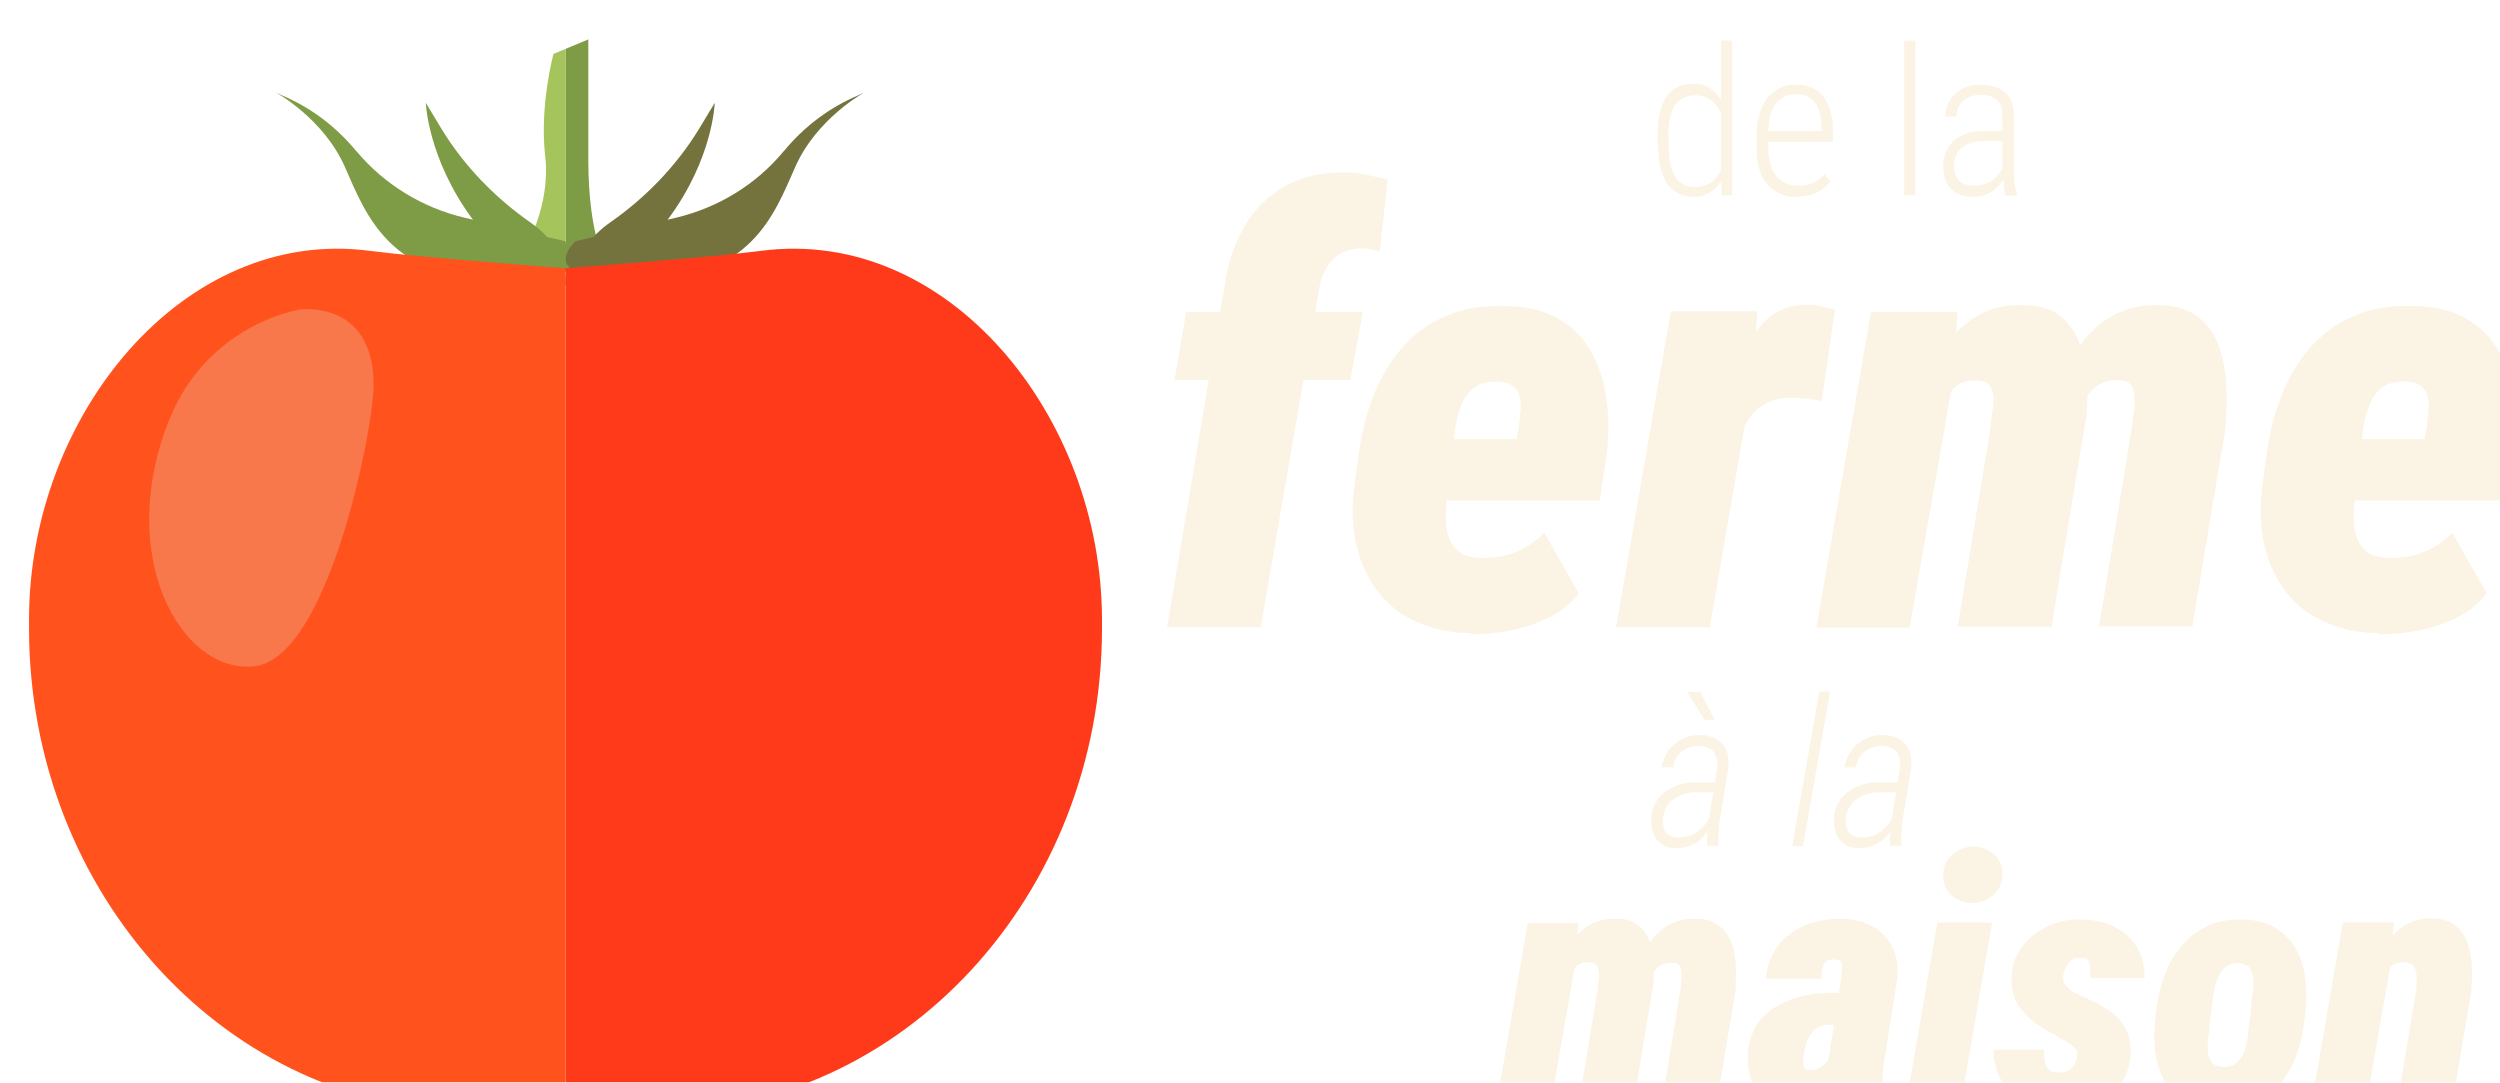 <?xml version="1.0" encoding="UTF-8"?>
<svg id="Calque_1" data-name="Calque 1" xmlns="http://www.w3.org/2000/svg" xmlns:xlink="http://www.w3.org/1999/xlink" version="1.1" viewBox="0 0 603 261.1">
  <defs>
    <style>
      .cls-1 {
        fill: #ff3a1a;
      }

      .cls-1, .cls-2, .cls-3, .cls-4, .cls-5, .cls-6, .cls-7 {
        stroke-width: 0px;
      }

      .cls-2 {
        fill: #f8784b;
      }

      .cls-3 {
        fill: #fbf4e4;
      }

      .cls-8 {
        filter: url(#drop-shadow-2);
      }

      .cls-9 {
        filter: url(#drop-shadow-1);
      }

      .cls-4 {
        fill: #ff521d;
      }

      .cls-5 {
        fill: #74733d;
      }

      .cls-6 {
        fill: #7e9b46;
      }

      .cls-7 {
        fill: #a5c45b;
      }
    </style>
    <filter id="drop-shadow-1" filterUnits="userSpaceOnUse">
      <feOffset dx="7" dy="7"/>
      <feGaussianBlur result="blur" stdDeviation="5"/>
      <feFlood flood-color="#000" flood-opacity=".2"/>
      <feComposite in2="blur" operator="in"/>
      <feComposite in="SourceGraphic"/>
    </filter>
    <filter id="drop-shadow-2" filterUnits="userSpaceOnUse">
      <feOffset dx="7" dy="7"/>
      <feGaussianBlur result="blur-2" stdDeviation="5"/>
      <feFlood flood-color="#000" flood-opacity=".2"/>
      <feComposite in2="blur-2" operator="in"/>
      <feComposite in="SourceGraphic"/>
    </filter>
  </defs>
  <g id="_ÎÓÈ_1" data-name=" ÎÓÈ 1" class="cls-9">
    <path class="cls-6" d="M134.9,32.1V2.5l-5.5,2.3v50.1l9.8,1.9s-4.2-6.7-4.3-24.7h0Z"/>
    <path class="cls-7" d="M126.5,6s-3.4,12.5-2,24.6c1.4,12.1-4.9,22.4-4.9,22.4l9.8,1.9V4.8l-2.9,1.2s0,0,0,0Z"/>
    <path class="cls-6" d="M129.4,51.2l-24.4-5.7c-10.1-2.4-19.3-8-26-16l-.2-.2c-4.8-5.8-10.9-10.4-17.8-13.3l-1.5-.7s11.5,6.2,16.7,18,10.7,27,37.4,27.4c26.7.4,15.7-9.4,15.7-9.4h0Z"/>
    <path class="cls-6" d="M129.4,61.8s-11.6-1.3-22.4-15.9c-10.8-14.6-11.3-28.1-11.3-28.1l3.8,6.3c5.5,9,12.9,16.6,21.5,22.6,4.4,3.1,8.5,7.9,8.5,15h0Z"/>
    <path class="cls-5" d="M131.7,51.2l24.4-5.7c10.1-2.4,19.3-8,25.9-16l.2-.2c4.8-5.8,10.9-10.4,17.8-13.3l1.5-.7s-11.5,6.2-16.7,18-10.7,27-37.4,27.4c-26.7.4-15.7-9.4-15.7-9.4h0Z"/>
    <path class="cls-5" d="M131.7,61.8s11.6-1.3,22.4-15.9c10.9-14.6,11.3-28.1,11.3-28.1l-3.8,6.3c-5.5,9-12.9,16.6-21.5,22.6-4.4,3.1-8.5,7.9-8.5,15h0Z"/>
    <path class="cls-4" d="M129.4,261.1h-21.8C48.2,261.1,0,208.9,0,144.5v-2.1C0,93.3,37.2,47.6,82.2,53.5c12.1,1.6,47.2,4.2,47.2,4.2v203.4h0Z"/>
    <path class="cls-1" d="M129.4,261.1h21.8c59.4,0,107.6-52.2,107.6-116.5v-2.1c0-49.2-37.2-94.9-82.2-89-12.1,1.6-47.2,4.2-47.2,4.2v203.4h0Z"/>
    <path class="cls-2" d="M64.7,67.8s-21.4,3.5-30.7,26c-13.5,33,2.6,61.9,20.4,59.9,17.7-2,28.5-56.4,28.7-67.3.3-21.7-18.4-18.7-18.4-18.7h0s0,0,0,0Z"/>
  </g>
  <g class="cls-8">
    <g>
      <path class="cls-3" d="M297.2,144.3h-22.7l13.9-82.4c.7-5.3,2.3-10,4.7-14.2,2.4-4.2,5.7-7.4,9.8-9.8,4.1-2.3,9-3.4,14.6-3.3,1.8,0,3.5.2,5.2.6,1.7.3,3.3.7,5,1.1l-1.9,17.4c-.8-.2-1.5-.4-2.2-.6-.7-.2-1.5-.2-2.3-.2-1.8,0-3.4.4-4.8,1.2-1.4.8-2.5,1.9-3.4,3.3-.9,1.4-1.5,2.9-1.8,4.6l-14.2,82.3ZM321.7,68.2l-3,16.5h-42.4l2.8-16.5h42.7Z"/>
      <path class="cls-3" d="M347.8,145.7c-5,0-9.3-1-13.1-2.7-3.8-1.7-6.9-4.1-9.3-7.2-2.4-3.1-4.1-6.7-5.1-10.8-1-4.1-1.3-8.6-.8-13.4l1.1-8.3c.7-5.2,1.8-10,3.5-14.4,1.7-4.5,4-8.4,6.9-11.8,2.9-3.4,6.4-6,10.6-7.8,4.2-1.9,9.1-2.7,14.8-2.5,5.1.1,9.3,1.2,12.7,3.2,3.4,2,6,4.7,7.8,8.1,1.9,3.4,3.1,7.2,3.6,11.4.6,4.2.6,8.6,0,13.2l-1.6,11h-51.5l2.6-14.8h28.8c0,0,.5-2.7.5-2.7.2-1.7.4-3.4.5-5,0-1.7-.2-3.1-1-4.2-.7-1.1-2.2-1.8-4.3-2-2.6,0-4.6.4-6.1,1.6-1.4,1.2-2.5,2.7-3.1,4.6-.7,1.9-1.2,3.9-1.4,6.1-.3,2.2-.5,4.2-.7,6.2l-1.1,8.4c-.2,1.9-.3,3.7-.4,5.5,0,1.8.2,3.5.7,5,.5,1.5,1.3,2.7,2.5,3.7s3,1.4,5.4,1.5c2.9,0,5.7-.4,8.2-1.4,2.6-1.1,4.9-2.6,7-4.7l8.3,14.6c-1.9,2.5-4.4,4.5-7.3,5.9-2.9,1.4-6,2.5-9.3,3.1-3.3.6-6.4.9-9.4.9Z"/>
      <path class="cls-3" d="M415.1,88.2l-9.7,56.1h-22.6l13.2-76.2h20.9l-1.8,20.1ZM435.6,67.7l-3.2,22c-1.1-.2-2.3-.4-3.4-.5-1.1-.1-2.3-.2-3.4-.3-2.3,0-4.3.3-6,1.1-1.7.8-3.1,1.9-4.2,3.3-1.1,1.4-2,3.1-2.7,4.9-.7,1.8-1.2,3.8-1.5,5.9l-3.4-2.8c.4-3,1-6.4,1.7-10.3.8-3.9,1.9-7.8,3.4-11.6,1.5-3.8,3.6-6.9,6.2-9.3,2.6-2.4,5.9-3.6,10-3.6,1.1,0,2.2.2,3.2.4,1,.2,2.1.5,3.2.7Z"/>
      <path class="cls-3" d="M463.9,85.6l-10.3,58.8h-22.5l13.2-76.2h20.9l-1.4,17.4ZM458.3,103.7l-4.4.2c.3-4,1-8.2,2-12.6,1.1-4.4,2.6-8.5,4.7-12.3,2.1-3.8,4.8-6.9,8.3-9.2,3.4-2.3,7.6-3.4,12.6-3.2,3.6,0,6.4,1,8.5,2.7,2.1,1.7,3.7,3.9,4.6,6.6,1,2.7,1.6,5.5,1.8,8.6s.1,6.1-.2,8.9l-8.4,50.8h-22.6l7.9-47.9c.1-1.4.3-2.9.6-4.7.3-1.8.2-3.4-.3-4.7-.4-1.4-1.7-2.1-3.8-2.1-2.2-.1-4,.5-5.3,1.8-1.3,1.4-2.4,3.1-3.2,5.1-.8,2.1-1.4,4.2-1.8,6.3-.4,2.1-.7,4-.9,5.5ZM492.1,103.6h-5.4c.3-3.9,1-8.1,2-12.5,1-4.4,2.5-8.4,4.5-12.2,2-3.8,4.7-6.8,8.1-9,3.4-2.3,7.6-3.4,12.6-3.3,4,.1,7.2,1.2,9.5,3,2.3,1.9,3.9,4.3,4.9,7.2s1.5,6.1,1.7,9.5c.2,3.4,0,6.7-.2,9.9l-8,47.9h-22.5l7.9-48c.1-1.3.3-2.9.6-4.6.2-1.8.1-3.4-.3-4.7-.4-1.4-1.7-2.1-3.8-2.1-2.3,0-4.2.6-5.6,1.9-1.4,1.3-2.5,2.9-3.2,4.9-.8,2-1.3,4.1-1.7,6.2-.3,2.2-.7,4.1-1,5.7Z"/>
      <path class="cls-3" d="M566.8,145.7c-5,0-9.3-1-13.1-2.7-3.8-1.7-6.9-4.1-9.3-7.2-2.4-3.1-4.1-6.7-5.1-10.8-1-4.1-1.3-8.6-.8-13.4l1.1-8.3c.7-5.2,1.8-10,3.5-14.4,1.7-4.5,4-8.4,6.9-11.8,2.9-3.4,6.4-6,10.6-7.8,4.2-1.9,9.1-2.7,14.8-2.5,5.1.1,9.3,1.2,12.7,3.2,3.4,2,6,4.7,7.8,8.1,1.9,3.4,3.1,7.2,3.6,11.4.6,4.2.6,8.6,0,13.2l-1.6,11h-51.5l2.6-14.8h28.8c0,0,.5-2.7.5-2.7.2-1.7.4-3.4.5-5,0-1.7-.2-3.1-1-4.2-.7-1.1-2.2-1.8-4.3-2-2.6,0-4.6.4-6.1,1.6-1.4,1.2-2.5,2.7-3.1,4.6-.7,1.9-1.2,3.9-1.4,6.1-.3,2.2-.5,4.2-.7,6.2l-1.1,8.4c-.2,1.9-.3,3.7-.4,5.5,0,1.8.2,3.5.7,5,.5,1.5,1.3,2.7,2.5,3.7s3,1.4,5.4,1.5c2.9,0,5.7-.4,8.2-1.4,2.6-1.1,4.9-2.6,7-4.7l8.3,14.6c-1.9,2.5-4.4,4.5-7.3,5.9-2.9,1.4-6,2.5-9.3,3.1-3.3.6-6.4.9-9.4.9Z"/>
    </g>
    <g>
      <path class="cls-3" d="M372.9,225.7l-6,34.4h-13.1l7.7-44.5h12.2l-.8,10.2ZM369.6,236.3h-2.6c.2-2.2.6-4.7,1.2-7.2s1.5-5,2.8-7.2c1.2-2.2,2.8-4,4.8-5.4,2-1.4,4.5-2,7.4-1.9,2.1,0,3.7.6,5,1.6,1.2,1,2.1,2.3,2.7,3.8.6,1.6.9,3.2,1,5s0,3.5-.1,5.2l-4.9,29.7h-13.2l4.6-28c0-.8.2-1.7.3-2.8.2-1,0-2-.2-2.8-.3-.8-1-1.2-2.2-1.2-1.3,0-2.3.3-3.1,1.1-.8.8-1.4,1.8-1.9,3-.5,1.2-.8,2.4-1.1,3.7-.2,1.2-.4,2.3-.5,3.2ZM389.4,236.2h-3.2c.2-2.3.6-4.7,1.2-7.3s1.5-4.9,2.7-7.1c1.2-2.2,2.7-4,4.7-5.3s4.4-2,7.4-1.9c2.4,0,4.2.7,5.6,1.8,1.3,1.1,2.3,2.5,2.9,4.2s.9,3.6,1,5.6c0,2,0,3.9-.1,5.8l-4.7,28h-13.2l4.6-28.1c0-.8.2-1.7.3-2.7.1-1,0-2-.2-2.8-.3-.8-1-1.2-2.2-1.2-1.4,0-2.5.4-3.3,1.1-.8.8-1.4,1.7-1.9,2.9-.5,1.2-.8,2.4-1,3.6-.2,1.3-.4,2.4-.6,3.3Z"/>
      <path class="cls-3" d="M438.2,232.8l-1.2,7.4h-2.8c-1,0-1.9.2-2.6.6-.7.4-1.4,1-1.8,1.6-.5.7-.9,1.4-1.1,2.3-.3.9-.5,1.7-.6,2.7-.1.6-.2,1.2-.2,1.7,0,.6,0,1,.3,1.4s.7.6,1.5.6,1.6-.2,2.3-.6c.7-.4,1.3-.9,1.7-1.5.5-.6.8-1.3.9-2.1l.8,5.6c-.5,1-1,2.1-1.6,3-.5,1-1.1,1.9-1.8,2.7-.7.8-1.5,1.4-2.4,1.9-.9.5-2.1.7-3.6.7-2.4,0-4.5-.6-6.3-1.8-1.7-1.2-3-2.7-3.9-4.7s-1.3-4.1-1.2-6.5c0-2.7.7-5,1.8-7s2.6-3.5,4.5-4.7c1.9-1.2,3.9-2.1,6.2-2.7s4.7-.9,7.1-.9h4ZM434,248.8l3.1-19.8c0-.7.1-1.4.2-2.1,0-.7,0-1.3-.2-1.8s-.9-.7-1.9-.7c-1,0-1.6.2-2,.7-.4.5-.6,1.1-.7,1.8,0,.7-.2,1.5-.3,2.2h-13.2c.1-2.3.7-4.4,1.7-6.2,1-1.8,2.3-3.4,4-4.6,1.6-1.2,3.5-2.2,5.6-2.8,2.1-.6,4.2-.9,6.5-.9,2.9,0,5.5.6,7.7,1.8,2.2,1.2,3.8,2.8,4.9,5,1.1,2.2,1.5,4.8,1.2,7.8l-3.1,19.5c-.2,1.7-.4,3.4-.5,5.2,0,1.8,0,3.5.5,5.2v.8s-12.8,0-12.8,0c-.6-1.8-.9-3.6-.8-5.6,0-1.9.2-3.8.4-5.7Z"/>
      <path class="cls-3" d="M473.5,215.5l-7.7,44.5h-13.2l7.7-44.5h13.2ZM461.7,204.2c0-2.1.7-3.7,2.1-5,1.4-1.3,3.1-1.9,5.1-2,1.9,0,3.6.6,5,1.8s2.1,2.8,2.1,4.8-.7,3.7-2.1,5c-1.4,1.3-3.1,1.9-5.1,2-1.9,0-3.6-.6-5-1.8-1.4-1.2-2.1-2.8-2.1-4.8Z"/>
      <path class="cls-3" d="M494,247.6c.2-.8-.1-1.5-.8-2.1-.7-.6-1.5-1.1-2.4-1.6-.9-.5-1.6-.9-2.1-1.3-1.5-.7-2.8-1.5-4.1-2.4-1.3-.9-2.4-1.8-3.4-2.9-1-1.1-1.8-2.3-2.3-3.7s-.8-3-.7-4.8c0-2.2.6-4.3,1.6-6,1-1.8,2.2-3.2,3.8-4.4,1.6-1.2,3.3-2.1,5.3-2.8,2-.6,4-.9,6.2-.8,2.9,0,5.5.6,7.8,1.7,2.3,1.1,4.1,2.7,5.4,4.8s2,4.6,2,7.6h-13.1c0-.8,0-1.6,0-2.3s-.2-1.4-.5-1.9c-.4-.5-1.1-.7-2.1-.7-.7,0-1.4.2-1.9.6-.5.4-1,.9-1.3,1.5s-.6,1.3-.7,1.9c-.1.6-.1,1.1,0,1.6.2.5.4.9.8,1.3.3.4.7.8,1.2,1.1.5.3.9.6,1.4.8,2.2.9,4.3,2,6.3,3.1,2,1.2,3.6,2.6,4.8,4.4,1.2,1.8,1.8,4.1,1.7,6.9-.1,2.3-.7,4.4-1.7,6.1-1.1,1.7-2.4,3.2-4.2,4.3-1.7,1.1-3.6,2-5.7,2.5-2.1.6-4.1.8-6.3.8-2.9,0-5.5-.7-7.7-1.9-2.3-1.2-4.1-2.9-5.4-5.1-1.3-2.2-2-4.8-2.1-7.7h12.2c0,1.1,0,2,.2,2.8.1.8.5,1.5,1,2,.5.5,1.4.7,2.6.7.8,0,1.6-.2,2.1-.5.6-.3,1-.8,1.4-1.4.4-.6.6-1.3.8-2.1Z"/>
      <path class="cls-3" d="M512.7,239.9l.5-4.1c.4-2.9,1.1-5.6,2.1-8.1,1-2.6,2.4-4.8,4.1-6.8s3.8-3.5,6.2-4.6c2.4-1.1,5.2-1.6,8.4-1.5,3,0,5.5.7,7.6,1.9s3.7,2.7,4.9,4.7,2,4.2,2.4,6.7c.4,2.5.5,5.1.3,7.8l-.5,4.2c-.4,2.8-1,5.5-2.1,8.1-1,2.6-2.4,4.8-4.1,6.8-1.7,2-3.8,3.5-6.2,4.6-2.4,1.1-5.2,1.6-8.3,1.5-3,0-5.5-.7-7.6-1.9-2-1.2-3.7-2.8-4.9-4.7-1.2-2-2-4.2-2.5-6.7-.4-2.5-.5-5.1-.2-7.8ZM526.5,235.7l-.5,4.2c0,.8-.1,1.7-.3,2.8-.2,1.1-.2,2.3-.2,3.4,0,1.1.3,2.1.8,2.9.5.8,1.4,1.2,2.6,1.3,1.5.1,2.6-.2,3.4-.8.8-.7,1.4-1.5,1.9-2.6.4-1.1.7-2.2.9-3.5.2-1.2.3-2.4.4-3.5l.5-4.2c0-.7.1-1.7.3-2.8.2-1.1.2-2.2.2-3.4,0-1.1-.3-2.1-.8-2.9-.5-.8-1.4-1.2-2.7-1.3-1.3,0-2.4.3-3.2.9-.8.7-1.4,1.6-1.9,2.7-.4,1.1-.8,2.3-.9,3.5-.2,1.2-.3,2.3-.5,3.3Z"/>
      <path class="cls-3" d="M569.6,225.7l-6,34.3h-13.2l7.7-44.5h12.3l-.9,10.2ZM566.4,236.4h-2.3c.2-2.2.5-4.7,1.1-7.3s1.5-5,2.6-7.2c1.2-2.2,2.8-4,4.7-5.4,2-1.4,4.4-2,7.3-2,2.3.1,4.2.7,5.5,1.8,1.4,1.1,2.3,2.5,2.9,4.3.6,1.7.9,3.6,1,5.6s0,3.9-.1,5.7l-4.7,28h-13.3l4.7-28.2c0-.9.1-1.9.1-2.9,0-1-.2-1.9-.6-2.6-.4-.7-1.2-1.1-2.5-1.1-1.4,0-2.5.3-3.3,1.1-.8.8-1.4,1.7-1.9,2.9-.4,1.2-.7,2.4-.9,3.7-.2,1.3-.3,2.4-.5,3.4Z"/>
    </g>
    <g>
      <path class="cls-3" d="M392.8,28.2v-2.5c0-2.2.2-4.1.6-5.7.4-1.6,1-2.9,1.7-3.9.7-1,1.6-1.7,2.7-2.2s2.2-.7,3.6-.7,2.4.2,3.4.7,1.8,1.1,2.5,2c.7.9,1.2,1.9,1.7,3.1.4,1.2.7,2.6.9,4.1v7.9c-.2,1.4-.4,2.7-.9,3.8-.4,1.2-1,2.2-1.7,3-.7.8-1.5,1.5-2.5,2-1,.5-2.1.7-3.4.7s-2.5-.3-3.5-.8c-1.1-.5-2-1.3-2.7-2.3-.7-1-1.3-2.3-1.7-3.9-.4-1.6-.6-3.4-.6-5.5ZM395.5,25.7v2.5c0,1.7.1,3.1.4,4.4s.6,2.2,1.2,3.1c.5.8,1.2,1.4,2,1.8.8.4,1.7.6,2.8.6s2.5-.3,3.5-.9c.9-.6,1.7-1.3,2.2-2.3.6-.9,1-2,1.2-3.1v-9c-.1-.8-.4-1.6-.7-2.4-.3-.8-.7-1.5-1.3-2.2-.5-.7-1.2-1.2-2-1.6-.8-.4-1.8-.6-2.9-.6s-2.1.2-2.9.6c-.8.4-1.5,1-2,1.8-.5.8-.9,1.8-1.2,3.1-.3,1.2-.4,2.7-.4,4.4ZM408.1,35V2.8h2.7v37.3h-2.5l-.2-5.1Z"/>
      <path class="cls-3" d="M426.7,40.6c-1.5,0-2.8-.2-4-.7-1.2-.5-2.3-1.2-3.2-2.2-.9-1-1.6-2.2-2.1-3.7s-.7-3.3-.7-5.3v-3c0-2.2.3-4.1.8-5.6s1.2-2.8,2.1-3.8,1.9-1.7,3-2.2c1.1-.5,2.3-.7,3.6-.7s2.7.2,3.8.7c1.1.5,2,1.2,2.8,2.1.7,1,1.3,2.2,1.7,3.6.4,1.5.6,3.2.6,5.1v2.3h-16.7v-2.6h14v-.7c0-1.7-.3-3.2-.7-4.4-.4-1.2-1.1-2.1-2-2.8-.9-.6-2-1-3.4-1s-1.9.2-2.7.5c-.8.4-1.6.9-2.2,1.7-.6.8-1.1,1.8-1.4,3-.3,1.2-.5,2.8-.5,4.5v3c0,1.6.2,3,.5,4.2.3,1.2.8,2.1,1.5,2.9s1.4,1.4,2.3,1.7c.9.4,1.9.6,3,.6s2.5-.2,3.6-.7c1-.5,1.9-1.2,2.7-2.1l1.4,1.8c-.5.6-1.1,1.2-1.8,1.8-.7.5-1.6,1-2.6,1.3-1,.3-2.2.5-3.5.5Z"/>
      <path class="cls-3" d="M455,2.8v37.3h-2.7V2.8h2.7Z"/>
      <path class="cls-3" d="M476.5,24.7v2.3s-4.6,0-4.6,0c-1.2,0-2.3.1-3.3.4-1,.3-1.8.7-2.4,1.2-.6.5-1.1,1.1-1.4,1.8-.3.7-.5,1.5-.5,2.5s.2,2.1.6,2.8c.4.7.9,1.3,1.7,1.6.7.3,1.6.5,2.6.5s2.5-.3,3.5-.8c1-.5,1.8-1.2,2.5-2.1.6-.9,1.1-1.8,1.3-2.8l.7,1.7c-.2.7-.5,1.5-.9,2.3-.4.8-1,1.5-1.7,2.2-.7.7-1.5,1.2-2.5,1.6-1,.4-2,.6-3.2.6s-2.7-.3-3.8-.8c-1.1-.6-1.9-1.4-2.5-2.5-.6-1.1-.9-2.5-.9-4.1s.2-2.3.6-3.4,1-1.9,1.9-2.7c.8-.8,1.9-1.3,3.1-1.8s2.7-.6,4.4-.6h5ZM476,35.4v-14.3c0-1.2-.2-2.2-.6-3-.4-.8-1-1.3-1.8-1.7-.8-.4-1.8-.5-3-.5s-2.1.2-3,.7c-.9.4-1.5,1.1-2,1.8-.5.8-.7,1.7-.7,2.7h-2.7c0-1,.2-2,.6-2.9.4-.9,1-1.7,1.7-2.5.8-.7,1.7-1.3,2.7-1.7,1-.4,2.2-.6,3.5-.6s3,.3,4.2.8c1.2.5,2.2,1.3,2.9,2.5.7,1.2,1,2.7,1,4.6v13.4c0,.9,0,1.9.2,2.8.1,1,.3,1.8.5,2.4v.3h-2.8c-.2-.6-.3-1.3-.4-2.2,0-.9-.1-1.7-.1-2.5Z"/>
    </g>
    <g>
      <path class="cls-3" d="M407.4,181.8l-.4,2.3h-4.4c-1,0-1.9,0-2.9.3-1,.2-1.8.6-2.6,1.1-.8.5-1.5,1.1-2,1.9-.5.8-.8,1.7-1,2.8,0,.9,0,1.8.2,2.5.2.7.6,1.3,1.2,1.7.6.4,1.4.6,2.4.6,1.2,0,2.4-.2,3.4-.7,1-.5,1.9-1.2,2.7-2.1.8-.9,1.4-1.9,1.8-3l.5,1.7c-.3.9-.8,1.8-1.4,2.6s-1.3,1.5-2,2.2c-.8.6-1.6,1.1-2.6,1.4-.9.3-1.9.5-2.9.5-1.5,0-2.6-.3-3.6-1-.9-.6-1.6-1.5-2-2.6-.4-1.1-.6-2.3-.5-3.7,0-1.5.5-2.7,1.1-3.8s1.5-2,2.5-2.7c1-.7,2.2-1.2,3.4-1.6,1.3-.4,2.6-.5,3.9-.5h5.1ZM404.9,192.5l2.3-14.4c0-1.1,0-2-.3-2.7-.3-.8-.7-1.4-1.4-1.8s-1.6-.6-2.7-.7c-1.1,0-2,.2-2.9.6-.9.4-1.6,1.1-2.2,1.8s-1,1.7-1.2,2.8h-2.7c.2-1.2.5-2.2,1.1-3.2.5-1,1.2-1.8,2.1-2.5.8-.7,1.8-1.2,2.8-1.6,1-.4,2.2-.5,3.3-.5,1.6,0,2.9.4,4,1,1.1.7,1.8,1.6,2.3,2.7.5,1.2.6,2.5.5,4.1l-2.2,13.4c-.1.9-.2,1.8-.2,2.6s0,1.7,0,2.6v.3h-2.7c0-.8-.1-1.6,0-2.4,0-.8.1-1.6.2-2.4ZM403.1,159.9l3.5,6.8h-2.4l-4.3-6.8h3.3Z"/>
      <path class="cls-3" d="M434.4,159.8l-6.5,37.3h-2.6l6.5-37.3h2.6Z"/>
      <path class="cls-3" d="M451.5,181.8l-.4,2.3h-4.4c-1,0-1.9,0-2.9.3-1,.2-1.8.6-2.6,1.1-.8.5-1.5,1.1-2,1.9-.5.8-.8,1.7-1,2.8,0,.9,0,1.8.2,2.5.2.7.6,1.3,1.2,1.7.6.4,1.4.6,2.4.6,1.2,0,2.4-.2,3.4-.7,1-.5,1.9-1.2,2.7-2.1.8-.9,1.4-1.9,1.8-3l.5,1.7c-.3.9-.8,1.8-1.4,2.6s-1.3,1.5-2,2.2c-.8.6-1.6,1.1-2.6,1.4-.9.3-1.9.5-2.9.5-1.5,0-2.6-.3-3.6-1-.9-.6-1.6-1.5-2-2.6-.4-1.1-.6-2.3-.5-3.7,0-1.5.5-2.7,1.1-3.8s1.5-2,2.5-2.7c1-.7,2.2-1.2,3.4-1.6,1.3-.4,2.6-.5,3.9-.5h5.1ZM449,192.5l2.3-14.4c0-1.1,0-2-.3-2.7-.3-.8-.7-1.4-1.4-1.8s-1.6-.6-2.7-.7c-1.1,0-2,.2-2.9.6-.9.4-1.6,1.1-2.2,1.8s-1,1.7-1.2,2.8h-2.7c.2-1.2.5-2.2,1.1-3.2.5-1,1.2-1.8,2.1-2.5.8-.7,1.8-1.2,2.8-1.6,1-.4,2.2-.5,3.3-.5,1.6,0,2.9.4,4,1,1.1.7,1.8,1.6,2.3,2.7.5,1.2.6,2.5.5,4.1l-2.2,13.4c-.1.9-.2,1.8-.2,2.6s0,1.7,0,2.6v.3h-2.7c0-.8-.1-1.6,0-2.4,0-.8.1-1.6.2-2.4Z"/>
    </g>
  </g>
</svg>